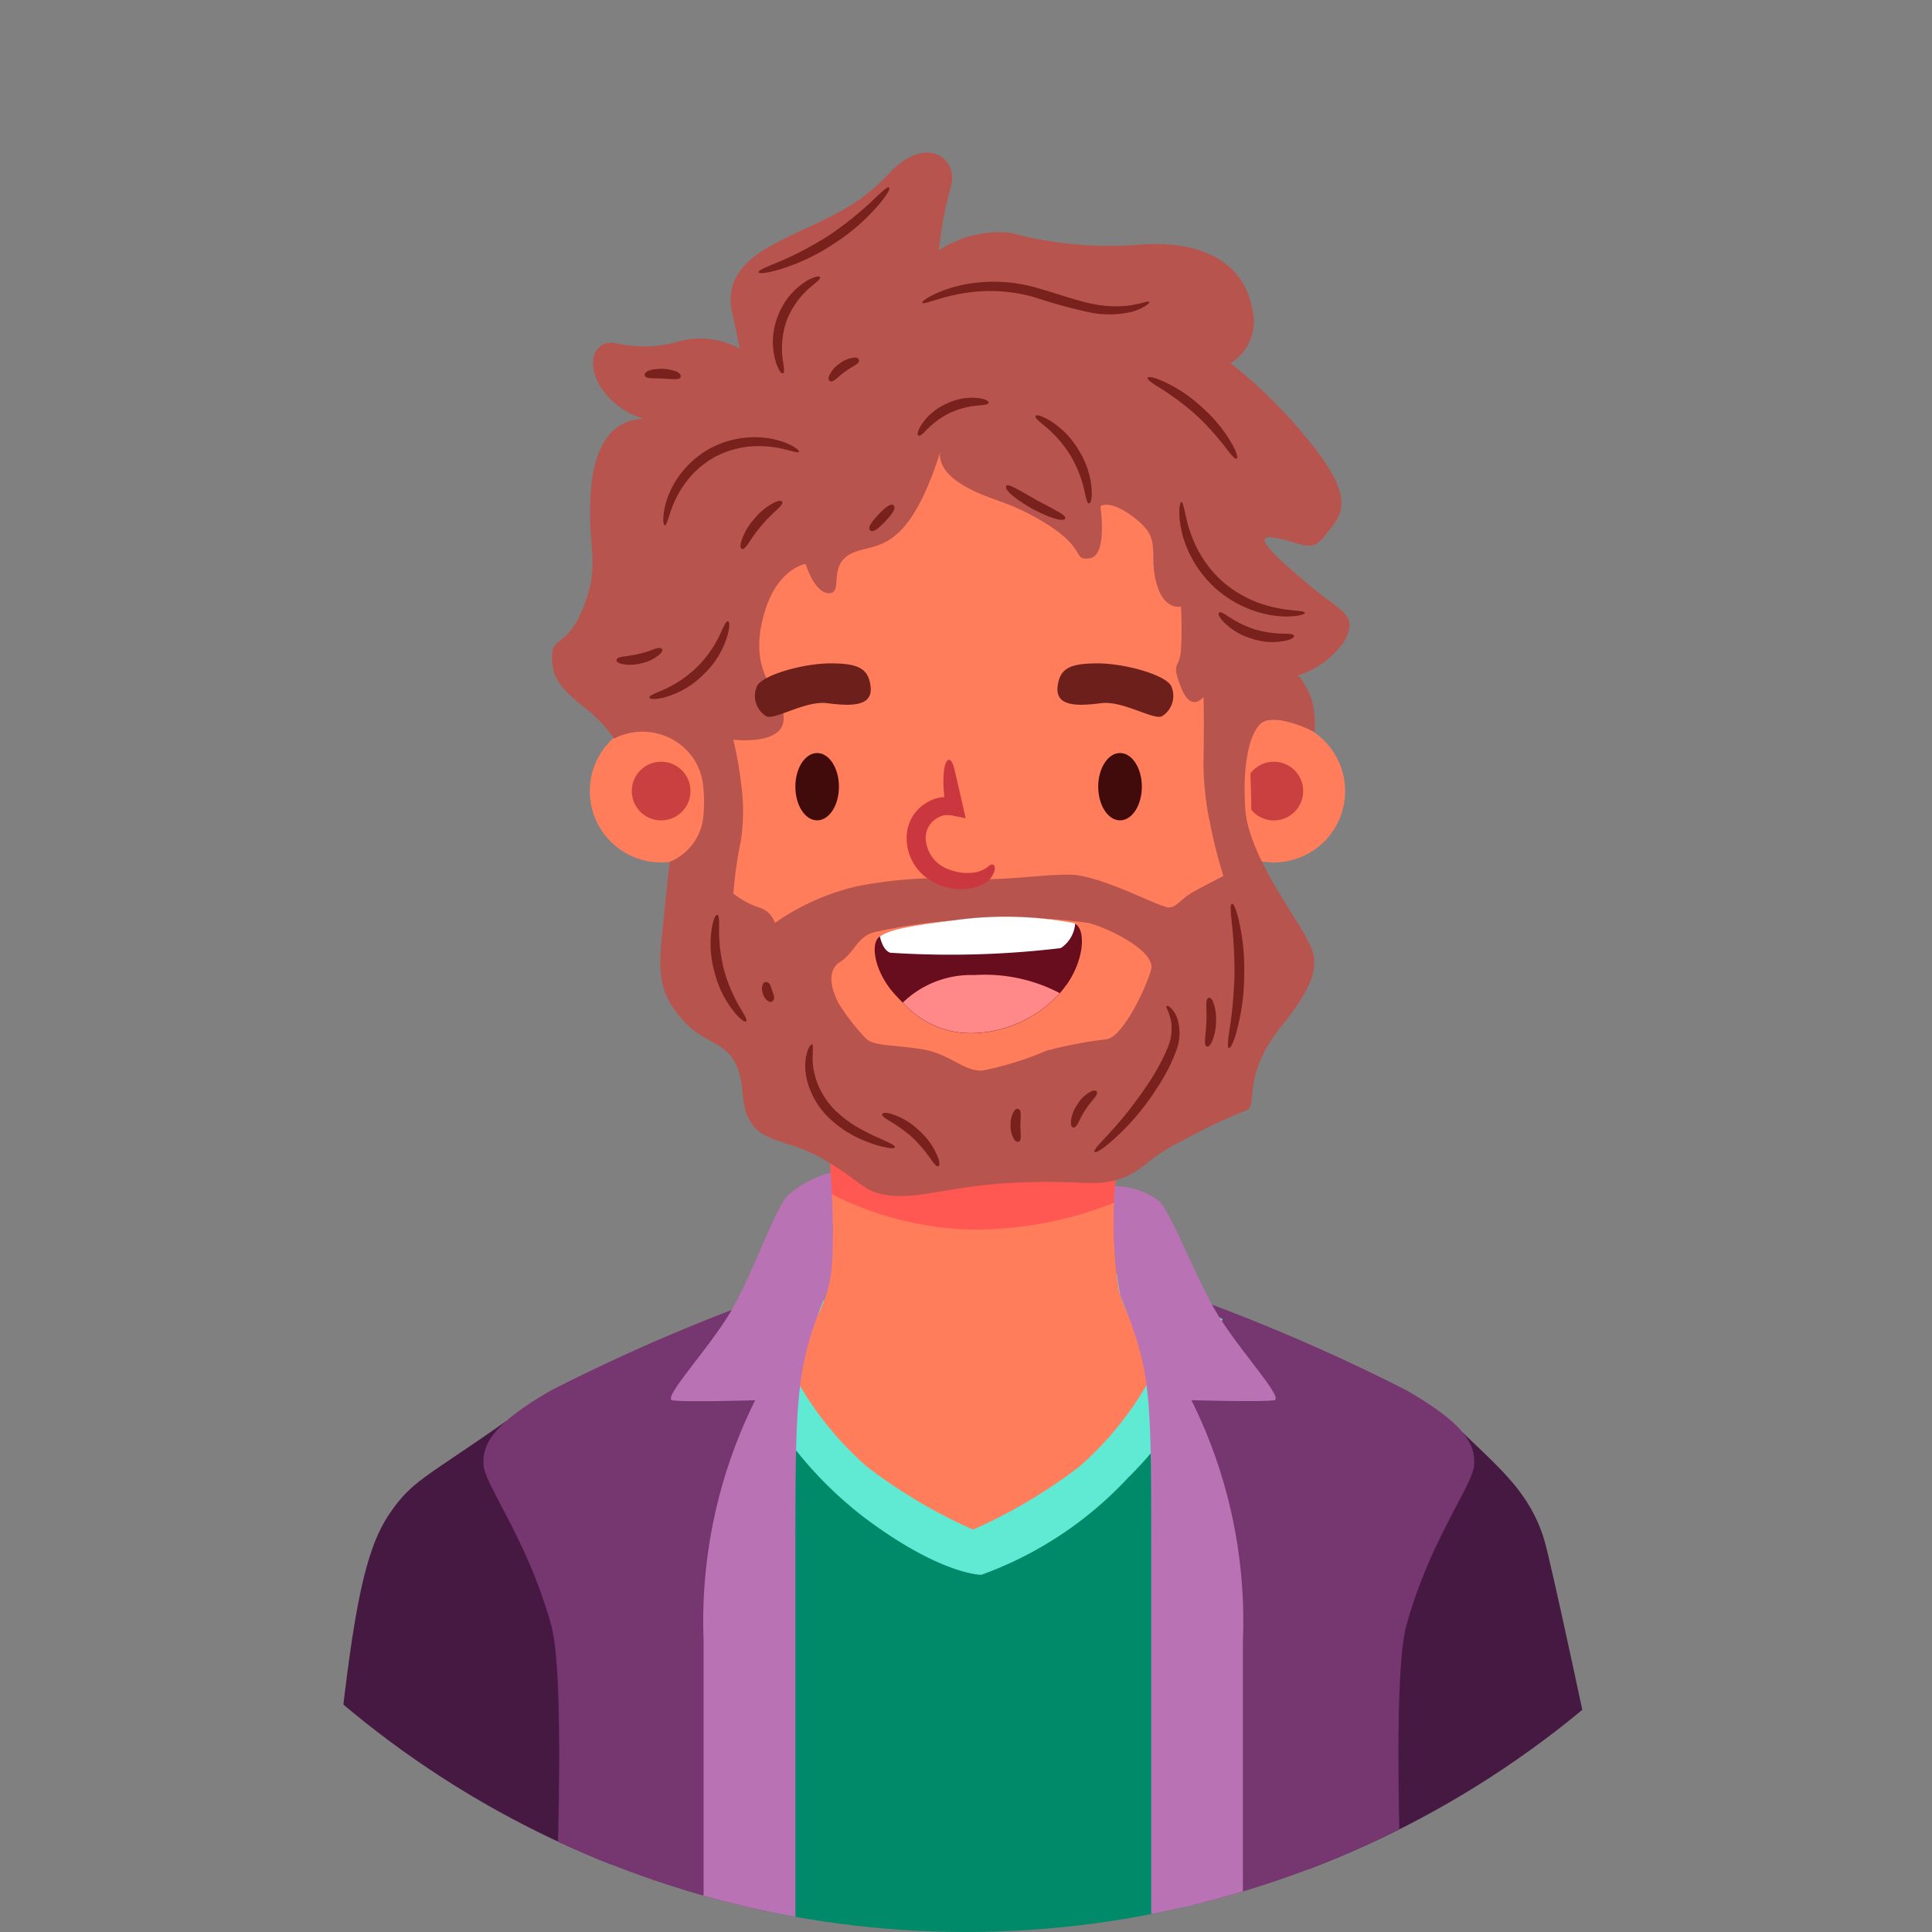 <svg xmlns="http://www.w3.org/2000/svg" xmlns:xlink="http://www.w3.org/1999/xlink" width="68" height="68" viewBox="0 0 68 68">
  <rect x="0" y="0" width="68" height="68" fill="#808080" stroke="none"/>
  <defs>
    <clipPath id="clip-path">
      <path id="path564" d="M365.056-555.264a34,34,0,0,0,34,34h0a34,34,0,0,0,34-34h0a34,34,0,0,0-34-34h0a34,34,0,0,0-34,34"/>
    </clipPath>
    <clipPath id="clip-path-2">
      <path id="path600" d="M472.1-444.079h10.186v3.726H472.1Z" transform="translate(-472.1 444.079)"/>
    </clipPath>
  </defs>
  <g id="g562" transform="translate(-365.056 589.264)" clip-path="url(#clip-path)">
    <g id="g568" transform="translate(410.218 -538.841)">
      <path id="path570" d="M-16.889,0c1.37,1.319,2.361,2.145,2.856,3.741s5.119,24.036,5.119,24.036H-19.7S-23.665,11.227-23.17,7.154-16.889,0-16.889,0" transform="translate(23.213)" fill="#461943"/>
    </g>
    <g id="g572" transform="translate(374.591 -539.247)">
      <path id="path574" d="M-22.118,0c-2.832,2-3.328,2.077-4.154,3.332s-1.211,3.349-1.706,7.751-2.422,17.1-2.422,17.1h11.119S-17.795,7.394-17.9,5.468-22.118,0-22.118,0" transform="translate(30.4)" fill="#461943"/>
    </g>
    <g id="g576" transform="translate(382.072 -544.183)">
      <path id="path578" d="M-30.974,0a66.694,66.694,0,0,0-9.213,3.853c-2.1,1.211-2.434,1.927-2.379,2.642S-41,9.163-40.187,12.123s-.4,21-.4,21h8.367s-1.14-26.486-.58-28.182S-30.974,0-30.974,0" transform="translate(42.572)" fill="#76366f"/>
    </g>
    <g id="g580" transform="translate(405.345 -544.183)">
      <path id="path582" d="M0,0A66.675,66.675,0,0,1,9.213,3.853c2.1,1.211,2.434,1.927,2.38,2.642s-1.566,2.667-2.38,5.627.4,21,.4,21H1.244s1.14-26.486.58-28.182S0,0,0,0" fill="#76366f"/>
    </g>
    <g id="g584" transform="translate(391.636 -541.794)">
      <path id="path586" d="M-3.779,0S-5.195.932-5.195,4.969v25.76H9.944V5.879C9.944,1.813,8.723,0,8.723,0Z" transform="translate(5.195)" fill="#008a6a"/>
    </g>
    <g id="g588" transform="translate(391.52 -545.99)">
      <path id="path590" d="M0-14.236A13.82,13.82,0,0,0,3.933-9.447c2.7,2.037,4.141,2.035,4.141,2.035a13.13,13.13,0,0,0,5.161-3.412,12.743,12.743,0,0,0,3.329-5.594l-7.4-3.149-9.047,3.4Z" transform="translate(0 19.567)" fill="#60e9d3"/>
    </g>
    <g id="g592" transform="translate(393.051 -550.258)">
      <path id="path594" d="M-33.39-22.605v1.026A11.478,11.478,0,0,1-35.9-18.453a18.374,18.374,0,0,1-3.738,2.215,18.407,18.407,0,0,1-3.734-2.215,11.478,11.478,0,0,1-2.515-3.126v-1.026a5.577,5.577,0,0,0,1.114-2.017,15.3,15.3,0,0,0,.146-3.435c-.022-.828-.062-1.634-.093-2.2-.031-.5-.053-.815-.053-.815l5.135.2,5.139-.2s-.013.207-.035.546c-.035.625-.093,1.7-.119,2.77a14.037,14.037,0,0,0,.154,3.131,5.577,5.577,0,0,0,1.114,2.017" transform="translate(45.892 31.069)" fill="#ff7d5b"/>
    </g>
    <g id="g596" transform="translate(394.218 -549.711)">
      <g id="g610" transform="translate(0 0)">
        <g id="g608" opacity="0.54" clip-path="url(#clip-path-2)">
          <g id="g606" transform="translate(0 0)">
            <path id="path604" d="M-27.2,0c-.035.625-.093,1.7-.119,2.77a13.188,13.188,0,0,1-5.056.951A11.427,11.427,0,0,1-37.3,2.466c-.022-.828-.062-1.633-.093-2.2Z" transform="translate(37.389)" fill="#ff384a"/>
          </g>
        </g>
      </g>
    </g>
    <g id="g612" transform="translate(388.669 -547.994)">
      <path id="path614" d="M-14.678-11.173c-1.062,2.6-1.113,3.463-1.113,8.82V21.574h-3.232V1.1a17.455,17.455,0,0,1,1.815-8.441s-2.549.074-2.916,0,1.369-1.9,2.116-3.225,1.48-3.444,1.921-3.963a3.828,3.828,0,0,1,1.534-.825s.248,3.269-.125,4.183" transform="translate(20.174 15.356)" fill="#b972b3"/>
    </g>
    <g id="g616" transform="translate(404.253 -547.513)">
      <path id="path618" d="M-.618-10.263C.444-7.659.472-6.94.472-1.583V22.343H3.7V1.867A17.453,17.453,0,0,0,1.888-6.574s2.55.073,2.916,0S3.435-8.474,2.688-9.8,1.223-13.037.782-13.555A2.6,2.6,0,0,0-.8-14.105a14.562,14.562,0,0,0,.183,3.843" transform="translate(0.85 14.105)" fill="#b972b3"/>
    </g>
    <g id="g620" transform="translate(385.816 -563.932)">
      <path id="path622" d="M-13.407-6.7a2.51,2.51,0,0,1-2.51,2.51,2.51,2.51,0,0,1-2.51-2.51,2.51,2.51,0,0,1,2.51-2.51,2.51,2.51,0,0,1,2.51,2.51" transform="translate(18.427 9.213)" fill="#ff7d5b"/>
    </g>
    <g id="g624" transform="translate(387.294 -562.453)">
      <path id="path626" d="M-5.511-2.755A1.031,1.031,0,0,1-6.543-1.723,1.032,1.032,0,0,1-7.575-2.755,1.032,1.032,0,0,1-6.543-3.787,1.031,1.031,0,0,1-5.511-2.755" transform="translate(7.575 3.787)" fill="#ca3f3f"/>
    </g>
    <g id="g628" transform="translate(407.381 -563.932)">
      <path id="path630" d="M-13.406-6.7a2.51,2.51,0,0,1-2.51,2.51,2.51,2.51,0,0,1-2.51-2.51,2.51,2.51,0,0,1,2.51-2.51,2.51,2.51,0,0,1,2.51,2.51" transform="translate(18.425 9.213)" fill="#ff7d5b"/>
    </g>
    <g id="g632" transform="translate(408.859 -562.453)">
      <path id="path634" d="M-5.511-2.755A1.031,1.031,0,0,1-6.543-1.723,1.032,1.032,0,0,1-7.575-2.755,1.032,1.032,0,0,1-6.543-3.787,1.031,1.031,0,0,1-5.511-2.755" transform="translate(7.575 3.787)" fill="#ca3f3f"/>
    </g>
    <g id="g636" transform="translate(389.357 -579.168)">
      <path id="path638" d="M0-30.311c0,.212.464,8.976.825,12.02s2.167,7.325,9.183,7.325,9.131-4.9,9.6-8.409-.361-12.948-.516-14.651S17.23-41.66,8.77-41.66,0-33.354,0-30.311" transform="translate(0 41.66)" fill="#ff7d5b"/>
    </g>
    <g id="g640" transform="translate(384.484 -583.9)">
      <path id="path642" d="M-63.109-68.02s-.414.207-.982.515-.621.568-.929.59-2.422-1.154-3.505-1.154-2.118.2-3.439.154a15.838,15.838,0,0,0-4.043.255,8.427,8.427,0,0,0-2.888,1.29.827.827,0,0,0-.568-.546,3.045,3.045,0,0,1-.894-.485,15.675,15.675,0,0,1,.273-1.911,6.981,6.981,0,0,0-.009-2.03v-.013a13.557,13.557,0,0,0-.264-1.462s1.717.207,1.77-.7-1.185-1.413-.775-3.373,1.55-2.114,1.55-2.114.308,1.031.823,1.031-.049-.978.775-1.392,1.951.15,3.139-3.576c-.026.141-.052.652.78,1.149.977.59,1.6.519,2.995,1.4s.876,1.29,1.5,1.185.361-1.823.361-1.823.308-.291,1.238.432.462,1.185.722,2.219.876.876.876.876a13.442,13.442,0,0,1,0,1.546c-.053.669-.361.361,0,1.29s.793.344.793.344.031.533,0,2.285a10.178,10.178,0,0,0,.224,2.123,17.149,17.149,0,0,0,.48,1.9m-2.541,3.263c-.137.564-.969,2.369-1.563,2.475a15.52,15.52,0,0,0-2.127.405,11.167,11.167,0,0,1-2.259.7c-.674.027-1.131-.595-2.127-.753s-1.726-.11-1.968-.379a7.467,7.467,0,0,1-.912-1.158c-.273-.458-.515-1.211,0-1.532s.59-.89,1.211-1.048a18.971,18.971,0,0,1,3.659-.458,18.031,18.031,0,0,1,3.9.137c.942.273,2.316,1.048,2.184,1.612m5.6-13.475c-1.1-.929-2.185-1.858-1.255-1.7s1.286.568,1.753-.053,1.185-1.083-.26-2.99a17.145,17.145,0,0,0-3.043-3.1,1.729,1.729,0,0,0,.762-1.907c-.247-1.4-1.432-2.426-3.906-2.272a13.27,13.27,0,0,1-4.593-.409,3.814,3.814,0,0,0-2.528.616,12.249,12.249,0,0,1,.414-2.219c.308-.977-.828-1.92-2.167-.493s-2.479,1.629-4.179,2.559-1.431,2.012-1.308,2.528.224,1.083.224,1.083a2.875,2.875,0,0,0-2.118-.26,4.443,4.443,0,0,1-2.321.053c-.669-.053-.977.669-.462,1.55a2.73,2.73,0,0,0,1.546,1.131c-.978,0-1.77.722-1.89,2.633s.344,2.422-.224,3.919-1.136,1.083-1.136,1.806.26,1.083,1.084,1.753a4.842,4.842,0,0,1,1.1,1.141,2.181,2.181,0,0,1,2,0,2.077,2.077,0,0,1,1.136,1.669,5.106,5.106,0,0,1,.013,1.008A1.927,1.927,0,0,1-82.6-68.517s-.115,1.066-.268,2.563-.053,2.167.823,3.1,1.858.568,2.013,2.475,1.343,1.445,2.836,2.321,1.4,1.189,2.426,1.29,2.167-.361,4.386-.462,2.681.154,3.558-.106,1.03-.775,2.32-1.392a19.987,19.987,0,0,1,2.171-1.031c.511-.158-.211-1.136,1.286-2.995s1.242-2.422.775-3.25c-.436-.771-1.779-2.62-2.026-4.069a2.159,2.159,0,0,1-.035-.282c-.106-1.48.111-2.628.534-3.021.477-.443,1.888.281,1.888.281s.053.022,0-.7a2.429,2.429,0,0,0-.568-1.29,3.029,3.029,0,0,0,1.687-1.291c.378-.876-.154-.925-1.255-1.854" transform="translate(86.74 93.489)" fill="#b8544e"/>
    </g>
    <g id="g644" transform="translate(393.052 -562.76)">
      <path id="path646" d="M-4.1-3.164c0,.654-.343,1.185-.767,1.185s-.767-.53-.767-1.185.344-1.185.767-1.185.767.531.767,1.185" transform="translate(5.632 4.349)" fill="#410b0b"/>
    </g>
    <g id="g648" transform="translate(403.712 -562.76)">
      <path id="path650" d="M-4.1-3.164c0,.654-.344,1.185-.767,1.185s-.768-.53-.768-1.185.344-1.185.768-1.185.767.531.767,1.185" transform="translate(5.633 4.349)" fill="#410b0b"/>
    </g>
    <g id="g652" transform="translate(396.967 -562.522)">
      <path id="path654" d="M-8.089-9.843c.042.008.092.062.068.208a.79.79,0,0,1-.47.514,1.853,1.853,0,0,1-1.3.057,1.932,1.932,0,0,1-.841-.5,1.749,1.749,0,0,1-.486-1.145,1.51,1.51,0,0,1,.169-.756,1.453,1.453,0,0,1,.464-.51,1.4,1.4,0,0,1,.554-.227l.069-.011c.012,0,.007,0,.012,0l.012,0,.023.01c.015,0,.012-.021.02-.044-.013-.13-.023-.27-.026-.382A3.188,3.188,0,0,1-9.8-13.17c.04-.267.107-.358.173-.358s.129.089.194.339c.076.328.2.867.393,1.718l-.423-.084a.7.7,0,0,0-.215-.024h-.1l-.036.009a.809.809,0,0,0-.3.14.79.79,0,0,0-.331.7,1.207,1.207,0,0,0,.839,1.069,1.715,1.715,0,0,0,.933.089c.426-.1.458-.292.571-.269" transform="translate(11.118 13.528)" fill="#cb373f"/>
    </g>
    <g id="g656" transform="translate(395.844 -556.994)">
      <path id="path658" d="M-17.992-6.4a3.445,3.445,0,0,1-.224.286,4.248,4.248,0,0,1-2.9,1.4,3.19,3.19,0,0,1-2.624-1.066c-.1-.1-.189-.194-.282-.295-.727-.8-.872-1.8-.537-2.03,0,0,0,0,.009,0v0c.269-.185.674-.335,2.629-.572a13,13,0,0,1,4.2.1.163.163,0,0,1,.048.022c.374.207.33,1.251-.317,2.162" transform="translate(24.729 8.803)" fill="#670d1d"/>
    </g>
    <g id="g660" transform="translate(396.834 -554.956)">
      <path id="path662" d="M-14.748-1.727a4.248,4.248,0,0,1-2.9,1.4,3.191,3.191,0,0,1-2.624-1.066,3.445,3.445,0,0,1,2.519-.969,5.677,5.677,0,0,1,3,.634" transform="translate(20.271 2.373)" fill="#ff8989"/>
    </g>
    <g id="g664" transform="translate(396.024 -556.993)">
      <path id="path666" d="M-18.359-.63a1.136,1.136,0,0,1-.506.863,32.562,32.562,0,0,1-6,.163c-.2-.066-.308-.326-.366-.572v0c.269-.185.674-.335,2.629-.572a13.008,13.008,0,0,1,4.2.1.174.174,0,0,1,.048.022" transform="translate(25.233 0.866)" fill="#fff"/>
    </g>
    <g id="g668" transform="translate(391.636 -565.915)">
      <path id="path670" d="M-10.852-2.217c.077.729-.793.663-1.54.57s-1.8.583-2.123.467a.841.841,0,0,1-.35-1.037c.14-.41,1.632-.83,2.6-.83s1.343.167,1.412.83" transform="translate(14.916 3.047)" fill="#6c1f1b"/>
    </g>
    <g id="g672" transform="translate(402.275 -565.915)">
      <path id="path674" d="M-.013-2.217c-.077.729.794.663,1.54.57s1.8.583,2.123.467A.841.841,0,0,0,4-2.217c-.14-.41-1.632-.83-2.6-.83s-1.343.167-1.413.83" transform="translate(0.017 3.047)" fill="#6c1f1b"/>
    </g>
    <g id="g676" transform="translate(392.262 -579.534)">
      <path id="path678" d="M-4.424-.067c.022.046-.051.114-.27.295a2.96,2.96,0,0,0-.893,1.2,2.966,2.966,0,0,0-.139,1.487c.042.281.05.38,0,.4s-.129-.049-.238-.342A2.443,2.443,0,0,1-5.907,1.3,2.444,2.444,0,0,1-4.83.027c.278-.144.388-.133.406-.094" transform="translate(6.081 0.093)" fill="#78211d"/>
    </g>
    <g id="g680" transform="translate(394.219 -576.675)">
      <path id="path682" d="M-2.862-.216c.011.047-.009.093-.085.15s-.208.122-.4.258-.293.245-.373.3-.128.058-.169.033S-3.951.448-3.915.346a.991.991,0,0,1,.367-.432A1,1,0,0,1-3.021-.3c.108,0,.149.036.159.081" transform="translate(3.933 0.296)" fill="#78211d"/>
    </g>
    <g id="g684" transform="translate(397.513 -579.349)">
      <path id="path686" d="M-21.35-1.9c.011.02-.02.064-.128.138a1.775,1.775,0,0,1-.612.238,3.516,3.516,0,0,1-1.3.005,18.593,18.593,0,0,1-1.993-.542,5.626,5.626,0,0,0-1.972-.207,6.212,6.212,0,0,0-1.206.21c-.576.164-.758.241-.782.191-.018-.033.124-.189.706-.421a4.894,4.894,0,0,1,1.254-.294,5.5,5.5,0,0,1,2.09.191c.817.234,1.44.469,1.958.562a3.961,3.961,0,0,0,1.2.066c.58-.077.751-.193.779-.136" transform="translate(29.344 2.611)" fill="#78211d"/>
    </g>
    <g id="g688" transform="translate(405.447 -575.993)">
      <path id="path690" d="M-8.369-7.669c-.044.024-.125-.048-.319-.3A9.462,9.462,0,0,0-9.815-9.223a9.419,9.419,0,0,0-1.36-1c-.266-.17-.345-.243-.325-.289s.13-.046.436.073a5.041,5.041,0,0,1,1.479.965A5.044,5.044,0,0,1-8.484-8.1c.149.292.153.405.115.426" transform="translate(11.503 10.541)" fill="#78211d"/>
    </g>
    <g id="g692" transform="translate(397.358 -575.266)">
      <path id="path694" d="M-6.658-.48c-.009.05-.084.07-.288.088A3,3,0,0,0-8-.135a2.992,2.992,0,0,0-.873.641C-9.016.651-9.079.7-9.124.67s-.05-.107.059-.309a2.008,2.008,0,0,1,.922-.807A2,2,0,0,1-6.932-.634c.225.046.283.111.274.153" transform="translate(9.151 0.66)" fill="#78211d"/>
    </g>
    <g id="g696" transform="translate(388.403 -573.877)">
      <path id="path698" d="M-.142-8.3c-.039,0-.1-.161,0-.643a3.067,3.067,0,0,1,.39-.929A3.328,3.328,0,0,1,1.442-11a3.33,3.33,0,0,1,1.6-.4,3.072,3.072,0,0,1,.993.169c.459.176.562.311.543.344-.025.049-.168-.007-.61-.112a3.83,3.83,0,0,0-.923-.086,3.279,3.279,0,0,0-1.437.385A3.277,3.277,0,0,0,.513-9.695a3.814,3.814,0,0,0-.422.825c-.149.429-.178.58-.233.575" transform="translate(0.195 11.401)" fill="#78211d"/>
    </g>
    <g id="g700" transform="translate(391.117 -571.638)">
      <path id="path702" d="M-.123-4.525c-.042-.017-.067-.083-.023-.251a2.186,2.186,0,0,1,.465-.809,2.181,2.181,0,0,1,.728-.584c.16-.07.229-.056.252-.017s0,.1-.116.217-.322.283-.6.607-.409.56-.506.69-.151.166-.2.148" transform="translate(0.17 6.219)" fill="#78211d"/>
    </g>
    <g id="g704" transform="translate(387.912 -567.399)">
      <path id="path706" d="M0-7.179c-.009-.051.081-.1.35-.214a4.132,4.132,0,0,0,1.309-.844,4.126,4.126,0,0,0,.881-1.285c.122-.266.173-.355.223-.344s.076.115.005.423A3.057,3.057,0,0,1,1.9-7.991a3.061,3.061,0,0,1-1.476.83C.111-7.1.005-7.138,0-7.179" transform="translate(0.002 9.867)" fill="#78211d"/>
    </g>
    <g id="g708" transform="translate(386.756 -566.459)">
      <path id="path710" d="M0-1.129c.006-.048.05-.083.17-.107s.315-.036.623-.108.485-.158.6-.189.173-.023.2.017.019.1-.078.192a1.444,1.444,0,0,1-.645.312,1.441,1.441,0,0,1-.716.016C.026-1.033-.008-1.084,0-1.129" transform="translate(0.003 1.552)" fill="#78211d"/>
    </g>
    <g id="g712" transform="translate(406.565 -571.596)">
      <path id="path714" d="M-11.794-10.419c0,.04-.145.123-.649.13a3.631,3.631,0,0,1-1.023-.162,4,4,0,0,1-1.474-.832,4,4,0,0,1-.984-1.377,3.627,3.627,0,0,1-.27-1c-.046-.5.021-.66.061-.66s.075.156.178.618a4.757,4.757,0,0,0,.319.912,4.053,4.053,0,0,0,.926,1.252,4.051,4.051,0,0,0,1.343.787,4.807,4.807,0,0,0,.941.22c.47.053.628.057.633.111" transform="translate(16.21 14.32)" fill="#78211d"/>
    </g>
    <g id="g716" transform="translate(407.946 -567.713)">
      <path id="path718" d="M-.041-.038C0-.072.069-.046.243.065a3.848,3.848,0,0,0,.98.486A3.862,3.862,0,0,0,2.305.7c.206.006.281.026.292.075s-.046.108-.265.166A2.267,2.267,0,0,1,1.121.878,2.265,2.265,0,0,1,.084.248C-.064.076-.073-.008-.041-.038" transform="translate(0.056 0.052)" fill="#78211d"/>
    </g>
    <g id="g720" transform="translate(401.502 -574.643)">
      <path id="path722" d="M-5.035-8.286c-.052,0-.084-.09-.143-.356A4.278,4.278,0,0,0-5.7-9.994a4.284,4.284,0,0,0-.966-1.08c-.21-.174-.275-.244-.252-.29s.124-.045.386.089a2.974,2.974,0,0,1,1.124,1.1,2.981,2.981,0,0,1,.468,1.5c0,.293-.055.384-.1.383" transform="translate(6.921 11.388)" fill="#78211d"/>
    </g>
    <g id="g724" transform="translate(400.461 -572.184)">
      <path id="path726" d="M-.029-.069c.065-.085.26.03,1.076.5.833.439,1.034.542,1,.643C2.018,1.15,1.755,1.19.881.73.026.237-.08-.006-.029-.069" transform="translate(0.04 0.095)" fill="#78211d"/>
    </g>
    <g id="g728" transform="translate(395.652 -571.502)">
      <path id="path730" d="M-.084-2.42c-.069-.065-.046-.2.289-.557s.47-.387.538-.322.047.2-.289.557-.47.387-.538.322" transform="translate(0.115 3.326)" fill="#78211d"/>
    </g>
    <g id="g732" transform="translate(391.752 -582.669)">
      <path id="path734" d="M0-7.987C-.016-8.036.1-8.1.48-8.26a11.679,11.679,0,0,0,1.955-1,11.673,11.673,0,0,0,1.708-1.381c.3-.281.406-.362.446-.33s-.008.162-.267.493a7.066,7.066,0,0,1-1.7,1.5,7.074,7.074,0,0,1-2.065.942c-.408.1-.548.086-.559.044" transform="translate(0.004 10.977)" fill="#78211d"/>
    </g>
    <g id="g736" transform="translate(387.744 -576.284)">
      <path id="path738" d="M-.007-.612C-.03-.69.074-.847.637-.842c.562.044.651.209.622.284-.033.1-.158.094-.637.058C.142-.505.016-.509-.007-.612" transform="translate(0.01 0.842)" fill="#78211d"/>
    </g>
    <g id="g740" transform="translate(390.067 -557.07)">
      <path id="path742" d="M-3.348-10.026c-.032.029-.135-.007-.344-.235a3.611,3.611,0,0,1-.766-1.479A3.614,3.614,0,0,1-4.542-13.4c.066-.3.137-.386.179-.377s.064.11.062.4a5.583,5.583,0,0,0,.174,1.548A5.571,5.571,0,0,0-3.5-10.4c.149.251.187.345.149.379" transform="translate(4.601 13.78)" fill="#78211d"/>
    </g>
    <g id="g744" transform="translate(391.877 -554.699)">
      <path id="path746" d="M-1.026-1.769a.115.115,0,0,1-.141.026.44.44,0,0,1-.211-.276.442.442,0,0,1,0-.347.116.116,0,0,1,.128-.064c.1.017.133.087.194.3.081.209.1.283.027.358" transform="translate(1.411 2.431)" fill="#78211d"/>
    </g>
    <g id="g748" transform="translate(408.275 -557.455)">
      <path id="path750" d="M-.1-13.567c-.048-.013-.052-.139,0-.514A15.922,15.922,0,0,0,.093-16.1a16.08,16.08,0,0,0-.11-2.029c-.037-.376-.029-.5.019-.513s.119.1.219.471A7.719,7.719,0,0,1,.435-16.1a7.7,7.7,0,0,1-.3,2.068c-.115.37-.194.474-.237.462" transform="translate(0.137 18.646)" fill="#78211d"/>
    </g>
    <g id="g752" transform="translate(407.466 -554.145)">
      <path id="path754" d="M-.182-4.577c-.046-.015-.071-.067-.068-.194S-.214-5.1-.2-5.435s-.007-.538,0-.666.037-.177.084-.188.1.018.154.144a1.694,1.694,0,0,1,.1.724,1.7,1.7,0,0,1-.161.713c-.066.121-.121.146-.165.131" transform="translate(0.25 6.291)" fill="#78211d"/>
    </g>
    <g id="g756" transform="translate(393.397 -552.503)">
      <path id="path758" d="M-8.423-9.666c-.013.043-.144.057-.526-.042a4.589,4.589,0,0,1-.764-.285,3.858,3.858,0,0,1-1.1-.778,2.813,2.813,0,0,1-.682-1.183,2.1,2.1,0,0,1-.064-.84c.071-.408.187-.5.222-.49.053.017.024.142.02.506a2.506,2.506,0,0,0,.124.733,2.769,2.769,0,0,0,.626,1.035,4.116,4.116,0,0,0,1,.734c.294.157.527.259.7.338.35.154.459.223.445.271" transform="translate(11.577 13.285)" fill="#78211d"/>
    </g>
    <g id="g760" transform="translate(396.104 -550.095)">
      <path id="path762" d="M-5.284-5.011c-.046.019-.105-.028-.223-.19a5.117,5.117,0,0,0-.684-.813,5.125,5.125,0,0,0-.863-.62c-.17-.105-.222-.161-.206-.208s.092-.069.3-.014a2.467,2.467,0,0,1,1,.592,2.469,2.469,0,0,1,.666.952c.07.2.05.284.008.3" transform="translate(7.263 6.888)" fill="#78211d"/>
    </g>
    <g id="g764" transform="translate(403.573 -553.862)">
      <path id="path766" d="M-.017-13.731c-.032-.038.057-.159.367-.492a13.759,13.759,0,0,0,1.523-1.914,7.179,7.179,0,0,0,.708-1.317,1.7,1.7,0,0,0,.1-.854c-.08-.412-.206-.518-.157-.558.016-.015.061-.008.137.061a.966.966,0,0,1,.256.442,1.713,1.713,0,0,1-.035,1.007,6.272,6.272,0,0,1-.72,1.405,8.456,8.456,0,0,1-1.644,1.9c-.36.3-.5.351-.533.316" transform="translate(0.023 18.873)" fill="#78211d"/>
    </g>
    <g id="g768" transform="translate(402.748 -550.881)">
      <path id="path770" d="M-.223-3.483c-.045-.008-.084-.052-.084-.179a1.235,1.235,0,0,1,.225-.63A1.242,1.242,0,0,1,.4-4.755c.115-.052.171-.035.2,0s.019.094-.046.185-.19.22-.349.46-.219.41-.278.506-.1.126-.15.117" transform="translate(0.307 4.787)" fill="#78211d"/>
    </g>
    <g id="g772" transform="translate(400.625 -550.246)">
      <path id="path774" d="M-.748-3.106c-.043.017-.1.008-.153-.074a.9.9,0,0,1-.127-.5.9.9,0,0,1,.123-.5c.057-.081.109-.092.153-.075.1.039.084.152.067.578.02.425.039.539-.062.578" transform="translate(1.028 4.269)" fill="#78211d"/>
    </g>
  </g>
</svg>
